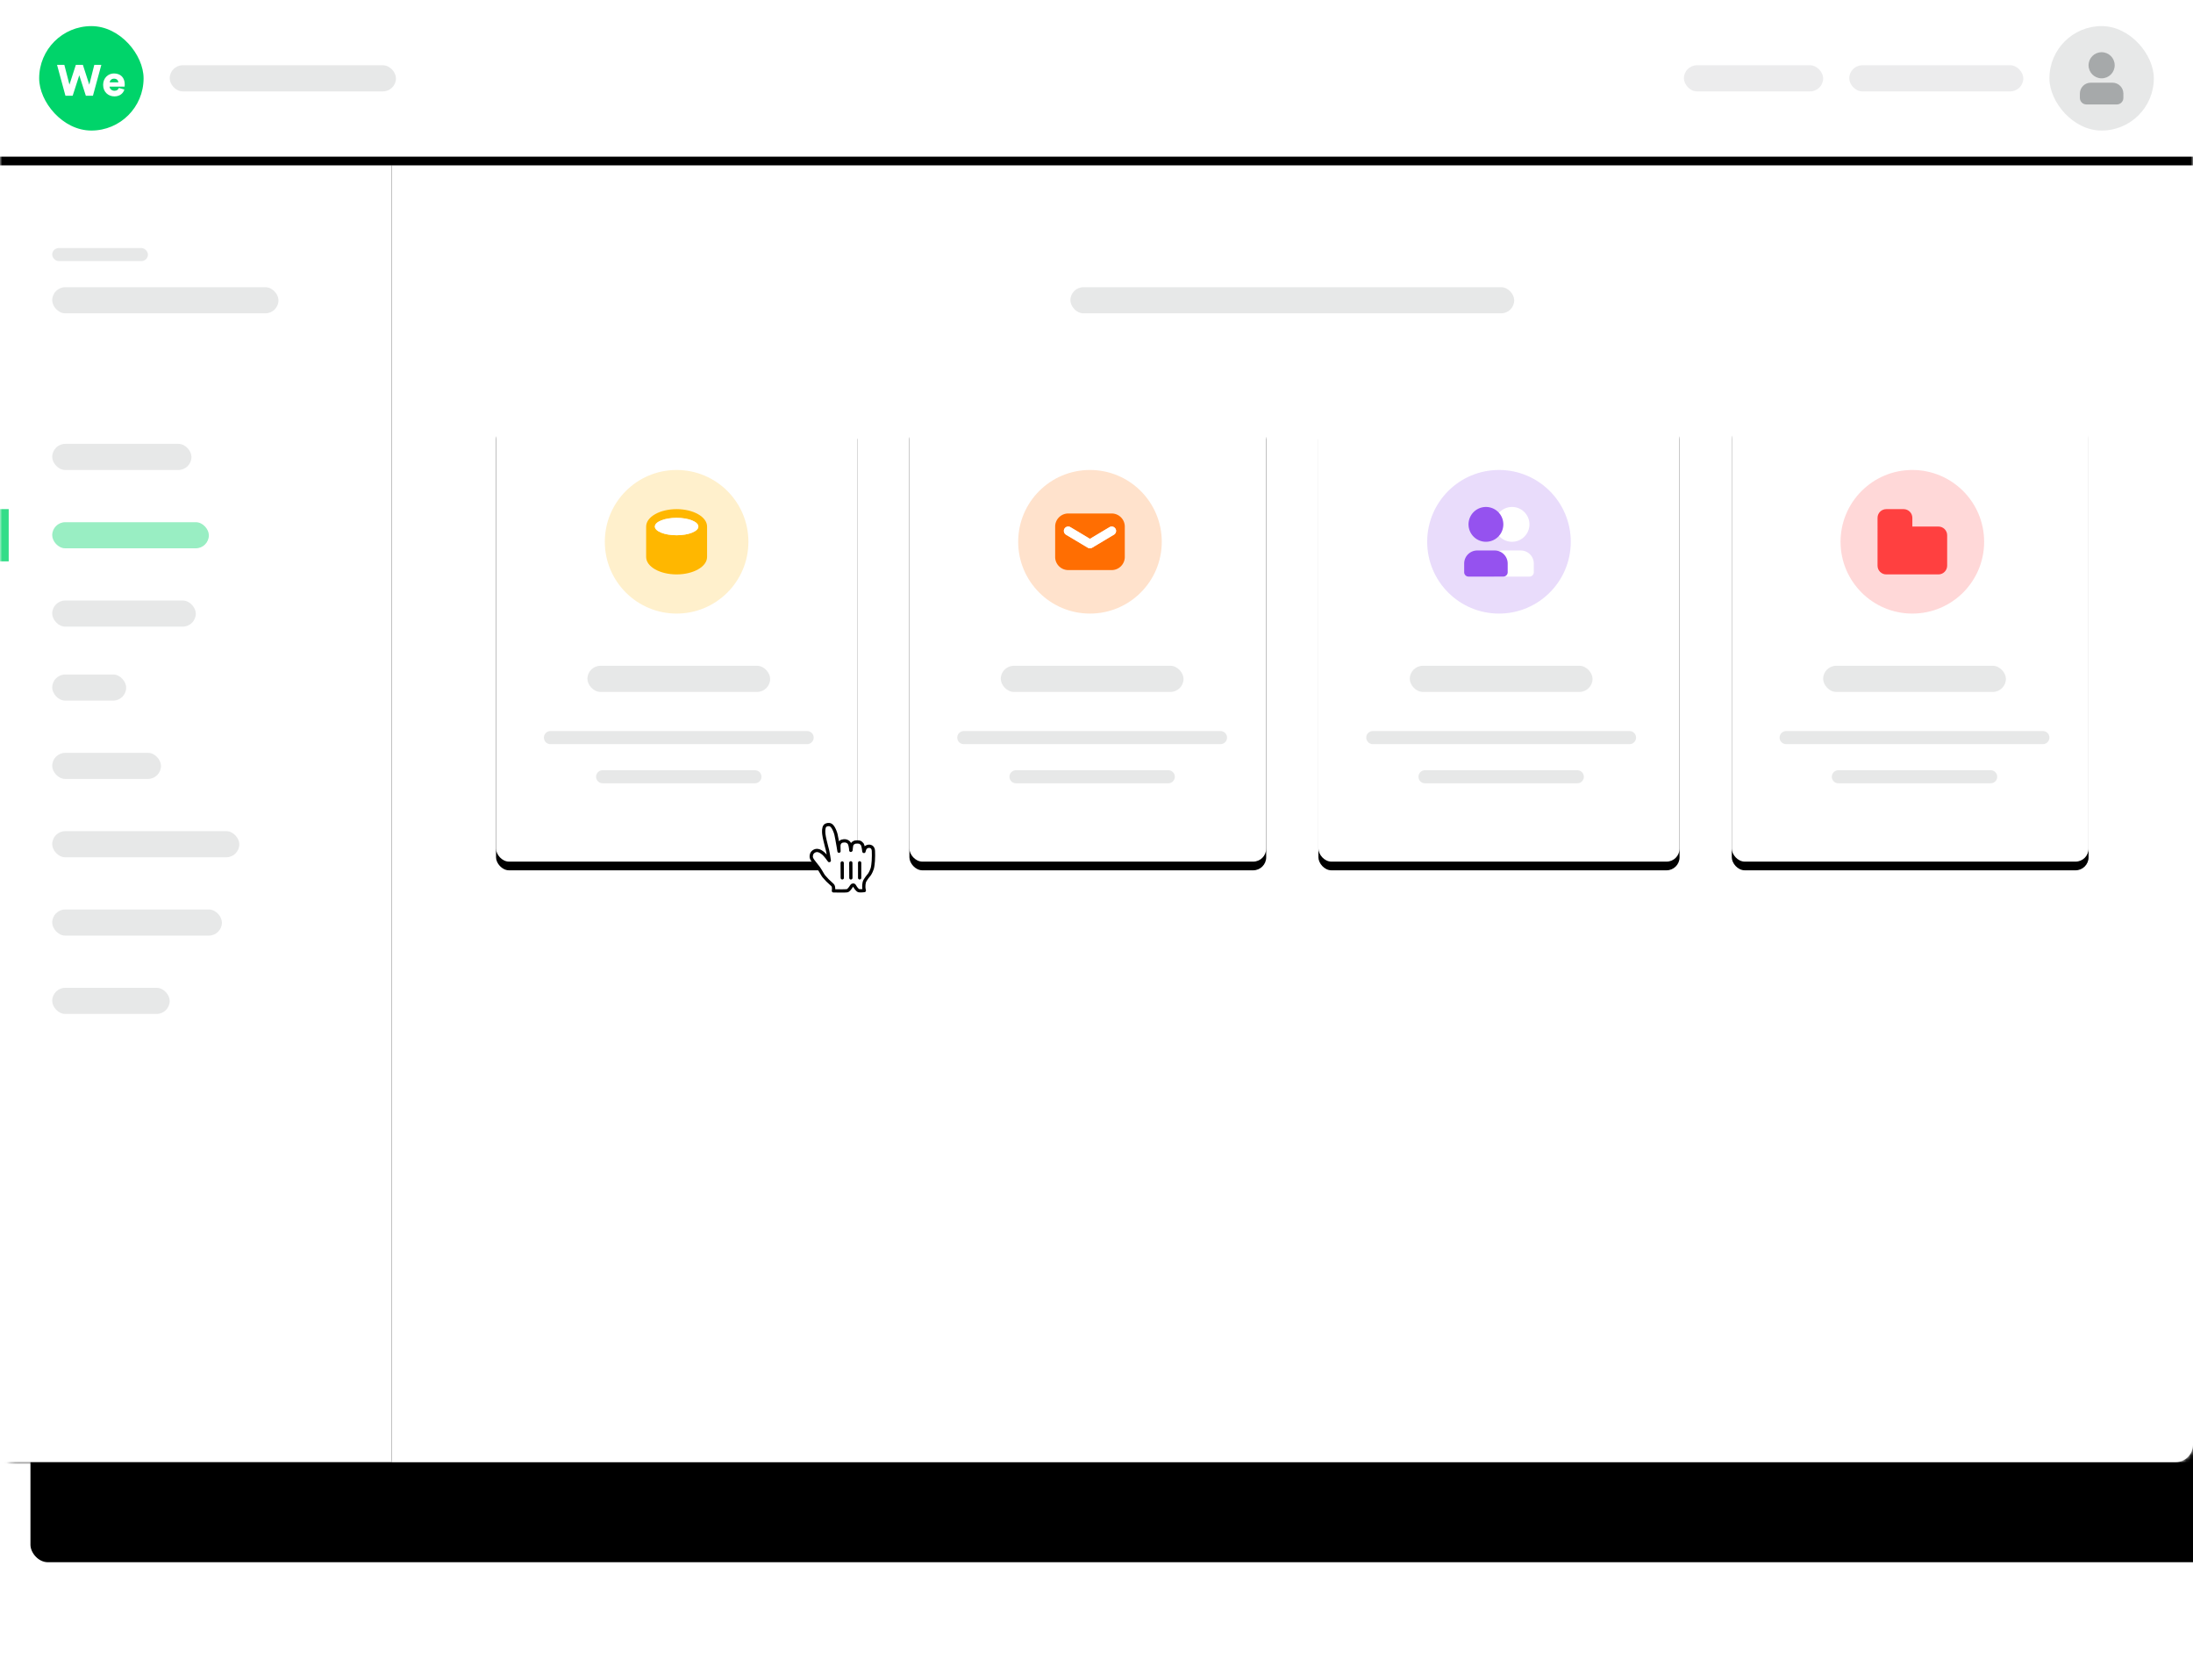 <svg width="504" height="386" viewBox="0 0 504 386" xmlns="http://www.w3.org/2000/svg" xmlns:xlink="http://www.w3.org/1999/xlink"><title>console</title><defs><rect id="a" width="504" height="336" rx="4"/><filter x="-13.5%" y="-15.5%" width="129.8%" height="144.6%" filterUnits="objectBoundingBox" id="b"><feOffset dx="5" dy="15" in="SourceAlpha" result="shadowOffsetOuter1"/><feGaussianBlur stdDeviation="17.5" in="shadowOffsetOuter1" result="shadowBlurOuter1"/><feColorMatrix values="0 0 0 0 0.055 0 0 0 0 0.078 0 0 0 0 0.102 0 0 0 0.1 0" in="shadowBlurOuter1" result="shadowMatrixOuter1"/><feOffset dx="2" dy="8" in="SourceAlpha" result="shadowOffsetOuter2"/><feGaussianBlur stdDeviation="7.5" in="shadowOffsetOuter2" result="shadowBlurOuter2"/><feColorMatrix values="0 0 0 0 0.055 0 0 0 0 0.078 0 0 0 0 0.102 0 0 0 0.12 0" in="shadowBlurOuter2" result="shadowMatrixOuter2"/><feMerge><feMergeNode in="shadowMatrixOuter1"/><feMergeNode in="shadowMatrixOuter2"/></feMerge></filter><rect id="e" width="82" height="102" rx="3"/><filter x="-11.6%" y="-7.4%" width="123.2%" height="118.6%" filterUnits="objectBoundingBox" id="d"><feMorphology radius=".5" operator="dilate" in="SourceAlpha" result="shadowSpreadOuter1"/><feOffset dy="1" in="shadowSpreadOuter1" result="shadowOffsetOuter1"/><feGaussianBlur stdDeviation="1.5" in="shadowOffsetOuter1" result="shadowBlurOuter1"/><feColorMatrix values="0 0 0 0 0.055 0 0 0 0 0.078 0 0 0 0 0.102 0 0 0 0.04 0" in="shadowBlurOuter1" result="shadowMatrixOuter1"/><feOffset dy="1" in="SourceAlpha" result="shadowOffsetOuter2"/><feGaussianBlur stdDeviation="1.5" in="shadowOffsetOuter2" result="shadowBlurOuter2"/><feColorMatrix values="0 0 0 0 0.055 0 0 0 0 0.078 0 0 0 0 0.102 0 0 0 0.06 0" in="shadowBlurOuter2" result="shadowMatrixOuter2"/><feMerge><feMergeNode in="shadowMatrixOuter1"/><feMergeNode in="shadowMatrixOuter2"/></feMerge></filter><circle id="f" cx="16.5" cy="16.5" r="16.5"/><rect id="i" width="83" height="102" rx="3"/><filter x="-11.4%" y="-7.4%" width="122.9%" height="118.6%" filterUnits="objectBoundingBox" id="h"><feMorphology radius=".5" operator="dilate" in="SourceAlpha" result="shadowSpreadOuter1"/><feOffset dy="1" in="shadowSpreadOuter1" result="shadowOffsetOuter1"/><feGaussianBlur stdDeviation="1.5" in="shadowOffsetOuter1" result="shadowBlurOuter1"/><feColorMatrix values="0 0 0 0 0.055 0 0 0 0 0.078 0 0 0 0 0.102 0 0 0 0.04 0" in="shadowBlurOuter1" result="shadowMatrixOuter1"/><feOffset dy="1" in="SourceAlpha" result="shadowOffsetOuter2"/><feGaussianBlur stdDeviation="1.5" in="shadowOffsetOuter2" result="shadowBlurOuter2"/><feColorMatrix values="0 0 0 0 0.055 0 0 0 0 0.078 0 0 0 0 0.102 0 0 0 0.06 0" in="shadowBlurOuter2" result="shadowMatrixOuter2"/><feMerge><feMergeNode in="shadowMatrixOuter1"/><feMergeNode in="shadowMatrixOuter2"/></feMerge></filter><circle id="j" cx="16.5" cy="16.5" r="16.5"/><rect id="m" width="82" height="102" rx="3"/><filter x="-11.6%" y="-7.4%" width="123.2%" height="118.6%" filterUnits="objectBoundingBox" id="l"><feMorphology radius=".5" operator="dilate" in="SourceAlpha" result="shadowSpreadOuter1"/><feOffset dy="1" in="shadowSpreadOuter1" result="shadowOffsetOuter1"/><feGaussianBlur stdDeviation="1.5" in="shadowOffsetOuter1" result="shadowBlurOuter1"/><feColorMatrix values="0 0 0 0 0.055 0 0 0 0 0.078 0 0 0 0 0.102 0 0 0 0.04 0" in="shadowBlurOuter1" result="shadowMatrixOuter1"/><feOffset dy="1" in="SourceAlpha" result="shadowOffsetOuter2"/><feGaussianBlur stdDeviation="1.5" in="shadowOffsetOuter2" result="shadowBlurOuter2"/><feColorMatrix values="0 0 0 0 0.055 0 0 0 0 0.078 0 0 0 0 0.102 0 0 0 0.06 0" in="shadowBlurOuter2" result="shadowMatrixOuter2"/><feMerge><feMergeNode in="shadowMatrixOuter1"/><feMergeNode in="shadowMatrixOuter2"/></feMerge></filter><circle id="n" cx="16.5" cy="16.5" r="16.5"/><rect id="q" width="83" height="102" rx="3"/><filter x="-16.9%" y="-11.8%" width="133.7%" height="127.5%" filterUnits="objectBoundingBox" id="p"><feMorphology radius=".5" operator="dilate" in="SourceAlpha" result="shadowSpreadOuter1"/><feOffset dy="1" in="shadowSpreadOuter1" result="shadowOffsetOuter1"/><feGaussianBlur stdDeviation="3" in="shadowOffsetOuter1" result="shadowBlurOuter1"/><feColorMatrix values="0 0 0 0 0.055 0 0 0 0 0.078 0 0 0 0 0.102 0 0 0 0.09 0" in="shadowBlurOuter1" result="shadowMatrixOuter1"/><feOffset dy="1" in="SourceAlpha" result="shadowOffsetOuter2"/><feGaussianBlur stdDeviation="1.5" in="shadowOffsetOuter2" result="shadowBlurOuter2"/><feColorMatrix values="0 0 0 0 0.055 0 0 0 0 0.078 0 0 0 0 0.102 0 0 0 0.09 0" in="shadowBlurOuter2" result="shadowMatrixOuter2"/><feMerge><feMergeNode in="shadowMatrixOuter1"/><feMergeNode in="shadowMatrixOuter2"/></feMerge></filter><circle id="r" cx="16.5" cy="16.5" r="16.5"/><path id="u" d="M0 0h90v300H0z"/><filter x="-10.6%" y="-2.5%" width="121.1%" height="106.3%" filterUnits="objectBoundingBox" id="t"><feMorphology radius=".5" operator="dilate" in="SourceAlpha" result="shadowSpreadOuter1"/><feOffset dy="1" in="shadowSpreadOuter1" result="shadowOffsetOuter1"/><feGaussianBlur stdDeviation="1.5" in="shadowOffsetOuter1" result="shadowBlurOuter1"/><feColorMatrix values="0 0 0 0 0.055 0 0 0 0 0.078 0 0 0 0 0.102 0 0 0 0.04 0" in="shadowBlurOuter1" result="shadowMatrixOuter1"/><feOffset dy="1" in="SourceAlpha" result="shadowOffsetOuter2"/><feGaussianBlur stdDeviation="1.5" in="shadowOffsetOuter2" result="shadowBlurOuter2"/><feColorMatrix values="0 0 0 0 0.055 0 0 0 0 0.078 0 0 0 0 0.102 0 0 0 0.06 0" in="shadowBlurOuter2" result="shadowMatrixOuter2"/><feMerge><feMergeNode in="shadowMatrixOuter1"/><feMergeNode in="shadowMatrixOuter2"/></feMerge></filter><path id="w" d="M0 0h504v36H0z"/><filter x="-1.7%" y="-18.1%" width="103.4%" height="147.2%" filterUnits="objectBoundingBox" id="v"><feMorphology radius=".5" operator="dilate" in="SourceAlpha" result="shadowSpreadOuter1"/><feOffset dy="1" in="shadowSpreadOuter1" result="shadowOffsetOuter1"/><feGaussianBlur stdDeviation="1.5" in="shadowOffsetOuter1" result="shadowBlurOuter1"/><feColorMatrix values="0 0 0 0 0.055 0 0 0 0 0.078 0 0 0 0 0.102 0 0 0 0.04 0" in="shadowBlurOuter1" result="shadowMatrixOuter1"/><feOffset dy="1" in="SourceAlpha" result="shadowOffsetOuter2"/><feGaussianBlur stdDeviation="1" in="shadowOffsetOuter2" result="shadowBlurOuter2"/><feColorMatrix values="0 0 0 0 0.055 0 0 0 0 0.078 0 0 0 0 0.102 0 0 0 0.06 0" in="shadowBlurOuter2" result="shadowMatrixOuter2"/><feMerge><feMergeNode in="shadowMatrixOuter1"/><feMergeNode in="shadowMatrixOuter2"/></feMerge></filter></defs><g fill="none" fill-rule="evenodd"><mask id="c" fill="#fff"><use xlink:href="#a"/></mask><use fill="#000" filter="url(#b)" xlink:href="#a"/><use fill="#FFF" xlink:href="#a"/><g mask="url(#c)"><g transform="translate(0 36)"><path fill="#FFF" d="M90 0h414v300H90z"/><g transform="translate(398 60)"><use fill="#000" filter="url(#d)" xlink:href="#e"/><use fill="#FFF" xlink:href="#e"/><path d="M24.5 81h35a1.5 1.5 0 0 1 0 3h-35a1.5 1.5 0 0 1 0-3zm-12-9h59a1.5 1.5 0 0 1 0 3h-59a1.5 1.5 0 0 1 0-3z" fill-opacity=".1" fill="#0E141A"/><rect fill-opacity=".1" fill="#0E141A" x="21" y="57" width="42" height="6" rx="3"/><g transform="translate(25 12)"><mask id="g" fill="#fff"><use xlink:href="#f"/></mask><use fill-opacity=".2" fill="#FF4040" xlink:href="#f"/><path d="M24.5 22c0 1.1-.9 2-2 2h-12c-1.1 0-2-.9-2-2V11c0-1.1.9-2 2-2h4c1.1 0 2 .9 2 2v2h6c1.1 0 2 .9 2 2v7z" fill="#FF4040" mask="url(#g)"/></g></g><g transform="translate(303 60)"><use fill="#000" filter="url(#h)" xlink:href="#i"/><use fill="#FFF" xlink:href="#i"/><path d="M24.5 81h35a1.5 1.5 0 0 1 0 3h-35a1.5 1.5 0 0 1 0-3zm-12-9h59a1.5 1.5 0 0 1 0 3h-59a1.5 1.5 0 0 1 0-3z" fill-opacity=".1" fill="#0E141A"/><rect fill-opacity=".1" fill="#0E141A" x="21" y="57" width="42" height="6" rx="3"/><g transform="translate(25 12)"><mask id="k" fill="#fff"><use xlink:href="#j"/></mask><use fill-opacity=".2" fill="#9552EF" xlink:href="#j"/><g mask="url(#k)"><path d="M17.5 18.5h4a3 3 0 0 1 3 3v2a1 1 0 0 1-1 1h-8a1 1 0 0 1-1-1v-2a3 3 0 0 1 3-3zm2-2a4 4 0 1 1 0-8 4 4 0 0 1 0 8z" fill="#FFF"/><path d="M11.5 18.5h4a3 3 0 0 1 3 3v2a1 1 0 0 1-1 1h-8a1 1 0 0 1-1-1v-2a3 3 0 0 1 3-3zm2-2a4 4 0 1 1 0-8 4 4 0 0 1 0 8z" fill="#9552EF"/></g></g></g><g transform="translate(209 60)"><use fill="#000" filter="url(#l)" xlink:href="#m"/><use fill="#FFF" xlink:href="#m"/><path d="M24.5 81h35a1.5 1.5 0 0 1 0 3h-35a1.5 1.5 0 0 1 0-3zm-12-9h59a1.5 1.5 0 0 1 0 3h-59a1.5 1.5 0 0 1 0-3z" fill-opacity=".1" fill="#0E141A"/><rect fill-opacity=".1" fill="#0E141A" x="21" y="57" width="42" height="6" rx="3"/><g transform="translate(25 12)"><mask id="o" fill="#fff"><use xlink:href="#n"/></mask><use fill-opacity=".2" fill="#FF6E02" xlink:href="#n"/><path d="M11.5 10h10c1.65 0 3 1.35 3 3v7c0 1.65-1.35 3-3 3h-10c-1.65 0-3-1.35-3-3v-7c0-1.65 1.35-3 3-3zm10.517 4.867c.283-.184.483-.5.483-.867 0-.55-.45-1-1-1a.936.936 0 0 0-.517.15 565.52 565.52 0 0 0-4.483 2.683 531.595 531.595 0 0 0-4.483-2.683.936.936 0 0 0-.517-.15c-.55 0-1 .45-1 1 0 .367.2.683.483.867 1.717 1.016 3.284 1.966 5 2.983.15.1.334.15.517.15s.367-.05.517-.15c1.716-1.017 3.283-1.967 5-2.983z" fill="#FF6E02" mask="url(#o)"/><path d="M22.017 14.867c.283-.184.483-.5.483-.867 0-.55-.45-1-1-1a.936.936 0 0 0-.517.15 565.52 565.52 0 0 0-4.483 2.683 531.595 531.595 0 0 0-4.483-2.683.936.936 0 0 0-.517-.15c-.55 0-1 .45-1 1 0 .367.2.683.483.867 1.717 1.016 3.284 1.966 5 2.983.15.1.334.15.517.15s.367-.05.517-.15c1.716-1.017 3.283-1.967 5-2.983z" fill="#FFF" mask="url(#o)"/></g></g><g transform="translate(114 60)"><use fill="#000" filter="url(#p)" xlink:href="#q"/><use fill="#FFF" xlink:href="#q"/><path d="M24.5 81h35a1.5 1.5 0 0 1 0 3h-35a1.5 1.5 0 0 1 0-3zm-12-9h59a1.5 1.5 0 0 1 0 3h-59a1.5 1.5 0 0 1 0-3z" fill-opacity=".1" fill="#0E141A"/><rect fill-opacity=".1" fill="#0E141A" x="21" y="57" width="42" height="6" rx="3"/><g transform="translate(25 12)"><mask id="s" fill="#fff"><use xlink:href="#r"/></mask><use fill-opacity=".2" fill="#FFB700" xlink:href="#r"/><path d="M16.5 9c3.867 0 7 1.783 7 4v7c0 2.217-3.133 4-7 4s-7-1.783-7-4v-7c0-2.217 3.133-4 7-4zm0 6c2.767 0 5-.9 5-2s-2.233-2-5-2-5 .9-5 2 2.233 2 5 2z" fill="#FFB700" mask="url(#s)"/><path d="M16.5 15c2.767 0 5-.9 5-2s-2.233-2-5-2-5 .9-5 2 2.233 2 5 2z" fill="#FFF" mask="url(#s)"/></g></g><rect fill-opacity=".1" fill="#0E141A" x="246" y="30" width="102" height="6" rx="3"/><use fill="#000" filter="url(#t)" xlink:href="#u"/><use fill="#FFF" xlink:href="#u"/><g transform="translate(0 66)"><rect fill-opacity=".1" fill="#0E141A" x="12" y="125" width="27" height="6" rx="3"/><rect fill-opacity=".1" fill="#0E141A" x="12" y="107" width="39" height="6" rx="3"/><rect fill-opacity=".1" fill="#0E141A" x="12" y="89" width="43" height="6" rx="3"/><rect fill-opacity=".1" fill="#0E141A" x="12" y="71" width="25" height="6" rx="3"/><rect fill-opacity=".1" fill="#0E141A" x="12" y="53" width="17" height="6" rx="3"/><rect fill-opacity=".1" fill="#0E141A" x="12" y="36" width="33" height="6" rx="3"/><rect fill-opacity=".4" fill="#00D46A" x="12" y="18" width="36" height="6" rx="3"/><path fill-opacity=".8" fill="#00D46A" d="M0 15h2v12H0z"/><rect fill-opacity=".1" fill="#0E141A" x="12" width="32" height="6" rx="3"/></g><g transform="translate(12 21)" fill="#0E141A" fill-opacity=".1"><rect y="9" width="52" height="6" rx="3"/><rect width="22" height="3" rx="1.5"/></g></g></g><g mask="url(#c)"><use fill="#000" filter="url(#v)" xlink:href="#w"/><use fill="#FFF" xlink:href="#w"/><g transform="translate(471 6)" fill="#0E141A"><rect fill-opacity=".1" width="24" height="24" rx="12"/><path d="M9 9c0-1.662 1.338-3 3-3 1.663 0 3 1.338 3 3 0 1.663-1.337 3-3 3-1.662 0-3-1.337-3-3zm5.5 4c1.375 0 2.5 1.125 2.5 2.5v1c0 .825-.675 1.5-1.5 1.5h-7c-.825 0-1.5-.675-1.5-1.5v-1C7 14.125 8.125 13 9.5 13h5z" fill-opacity=".3"/></g><rect fill-opacity=".08" fill="#0E141A" x="425" y="15" width="40" height="6" rx="3"/><rect fill-opacity=".08" fill="#0E141A" x="387" y="15" width="32" height="6" rx="3"/><rect fill-opacity=".1" fill="#0E141A" x="39" y="15" width="52" height="6" rx="3"/><g transform="translate(9 6)"><rect fill="#00D46A" width="24" height="24" rx="12"/><path d="M11.52 13.46l-1.47-4.55H8.43l-1.47 4.54-1.17-4.54H4.11L6.04 16H7.7l1.52-4.7 1.51 4.7h1.63l1.93-7.09h-1.62l-1.15 4.55zm4.69-.54h1.99c-.02-.38-.28-.84-1-.84-.64 0-.96.47-.99.84zm2.1 1.29l1.27.36c-.24.86-1.03 1.58-2.29 1.58-1.37 0-2.59-.98-2.59-2.65 0-1.6 1.19-2.62 2.48-2.62 1.54 0 2.49.95 2.49 2.55 0 .21-.02.44-.03.47h-3.46c.03.56.54.96 1.13.96.55 0 .86-.26 1-.65z" fill="#FFF"/></g></g><g mask="url(#c)"><path d="M189.332 201.38c-.284-.36-.63-1.093-1.243-1.984-.348-.504-1.211-1.453-1.468-1.935-.223-.426-.2-.617-.146-.97.094-.628.738-1.117 1.425-1.051.519.049.959.392 1.355.716.239.195.533.574.71.788.163.196.203.277.377.509.23.307.302.459.214.12-.071-.495-.187-1.342-.355-2.091-.128-.568-.16-.657-.281-1.093-.13-.464-.195-.79-.316-1.281-.084-.348-.235-1.06-.276-1.46-.057-.546-.087-1.438.264-1.848.275-.321.906-.418 1.297-.22.512.259.803 1.003.936 1.3.239.534.387 1.15.516 1.96.164 1.032.466 2.463.476 2.764.024-.37-.068-1.146-.004-1.5.058-.321.328-.694.666-.795.286-.085.62-.116.916-.055.313.064.643.288.766.499.362.624.369 1.899.384 1.83.086-.375.07-1.228.284-1.583.14-.234.497-.445.687-.48.294-.051.655-.067.964-.007.249.049.586.345.677.487.218.344.342 1.317.379 1.658.015.14.074-.392.293-.736.406-.64 1.843-.763 1.898.639.025.654.02.624.02 1.064 0 .517-.012.828-.04 1.202-.031.4-.117 1.304-.242 1.742-.086.3-.371.978-.652 1.384 0 0-1.074 1.25-1.191 1.813-.118.562-.08.566-.102.965-.023.398.12.922.12.922s-.801.104-1.233.035c-.391-.063-.875-.841-1-1.08-.172-.327-.54-.264-.682-.022-.225.383-.71 1.07-1.051 1.113-.668.084-2.054.03-3.14.02 0 0 .186-1.011-.226-1.358-.305-.26-.83-.784-1.144-1.06l-.832-.921z" fill="#FFF"/><path d="M189.332 201.38c-.284-.36-.63-1.093-1.243-1.984-.348-.504-1.211-1.453-1.468-1.935-.223-.426-.2-.617-.146-.97.094-.628.738-1.117 1.425-1.051.519.049.959.392 1.355.716.239.195.533.574.71.788.163.196.203.277.377.509.23.307.302.459.214.12-.071-.495-.187-1.342-.355-2.091-.128-.568-.16-.657-.281-1.093-.13-.464-.195-.79-.316-1.281-.084-.348-.235-1.06-.276-1.46-.057-.546-.087-1.438.264-1.848.275-.321.906-.418 1.297-.22.512.259.803 1.003.936 1.3.239.534.387 1.15.516 1.96.164 1.032.466 2.463.476 2.764.024-.37-.068-1.146-.004-1.5.058-.321.328-.694.666-.795.286-.085.62-.116.916-.055.313.064.643.288.766.499.362.624.369 1.899.384 1.83.086-.375.07-1.228.284-1.583.14-.234.497-.445.687-.48.294-.051.655-.067.964-.007.249.049.586.345.677.487.218.344.342 1.317.379 1.658.015.14.074-.392.293-.736.406-.64 1.843-.763 1.898.639.025.654.02.624.02 1.064 0 .517-.012.828-.04 1.202-.031.4-.117 1.304-.242 1.742-.086.3-.371.978-.652 1.384 0 0-1.074 1.25-1.191 1.813-.118.562-.08.566-.102.965-.023.398.12.922.12.922s-.801.104-1.233.035c-.391-.063-.875-.841-1-1.08-.172-.327-.54-.264-.682-.022-.225.383-.71 1.07-1.051 1.113-.668.084-2.054.03-3.14.02 0 0 .186-1.011-.226-1.358-.305-.26-.83-.784-1.144-1.06l-.832-.921z" stroke="#000" stroke-width=".75" stroke-linecap="round" stroke-linejoin="round"/><path d="M197.566 201.734v-3.459m-2.016 3.471l-.015-3.473m-1.98.032l.02 3.426" stroke="#000" stroke-width=".75" stroke-linecap="round"/></g></g></svg>
